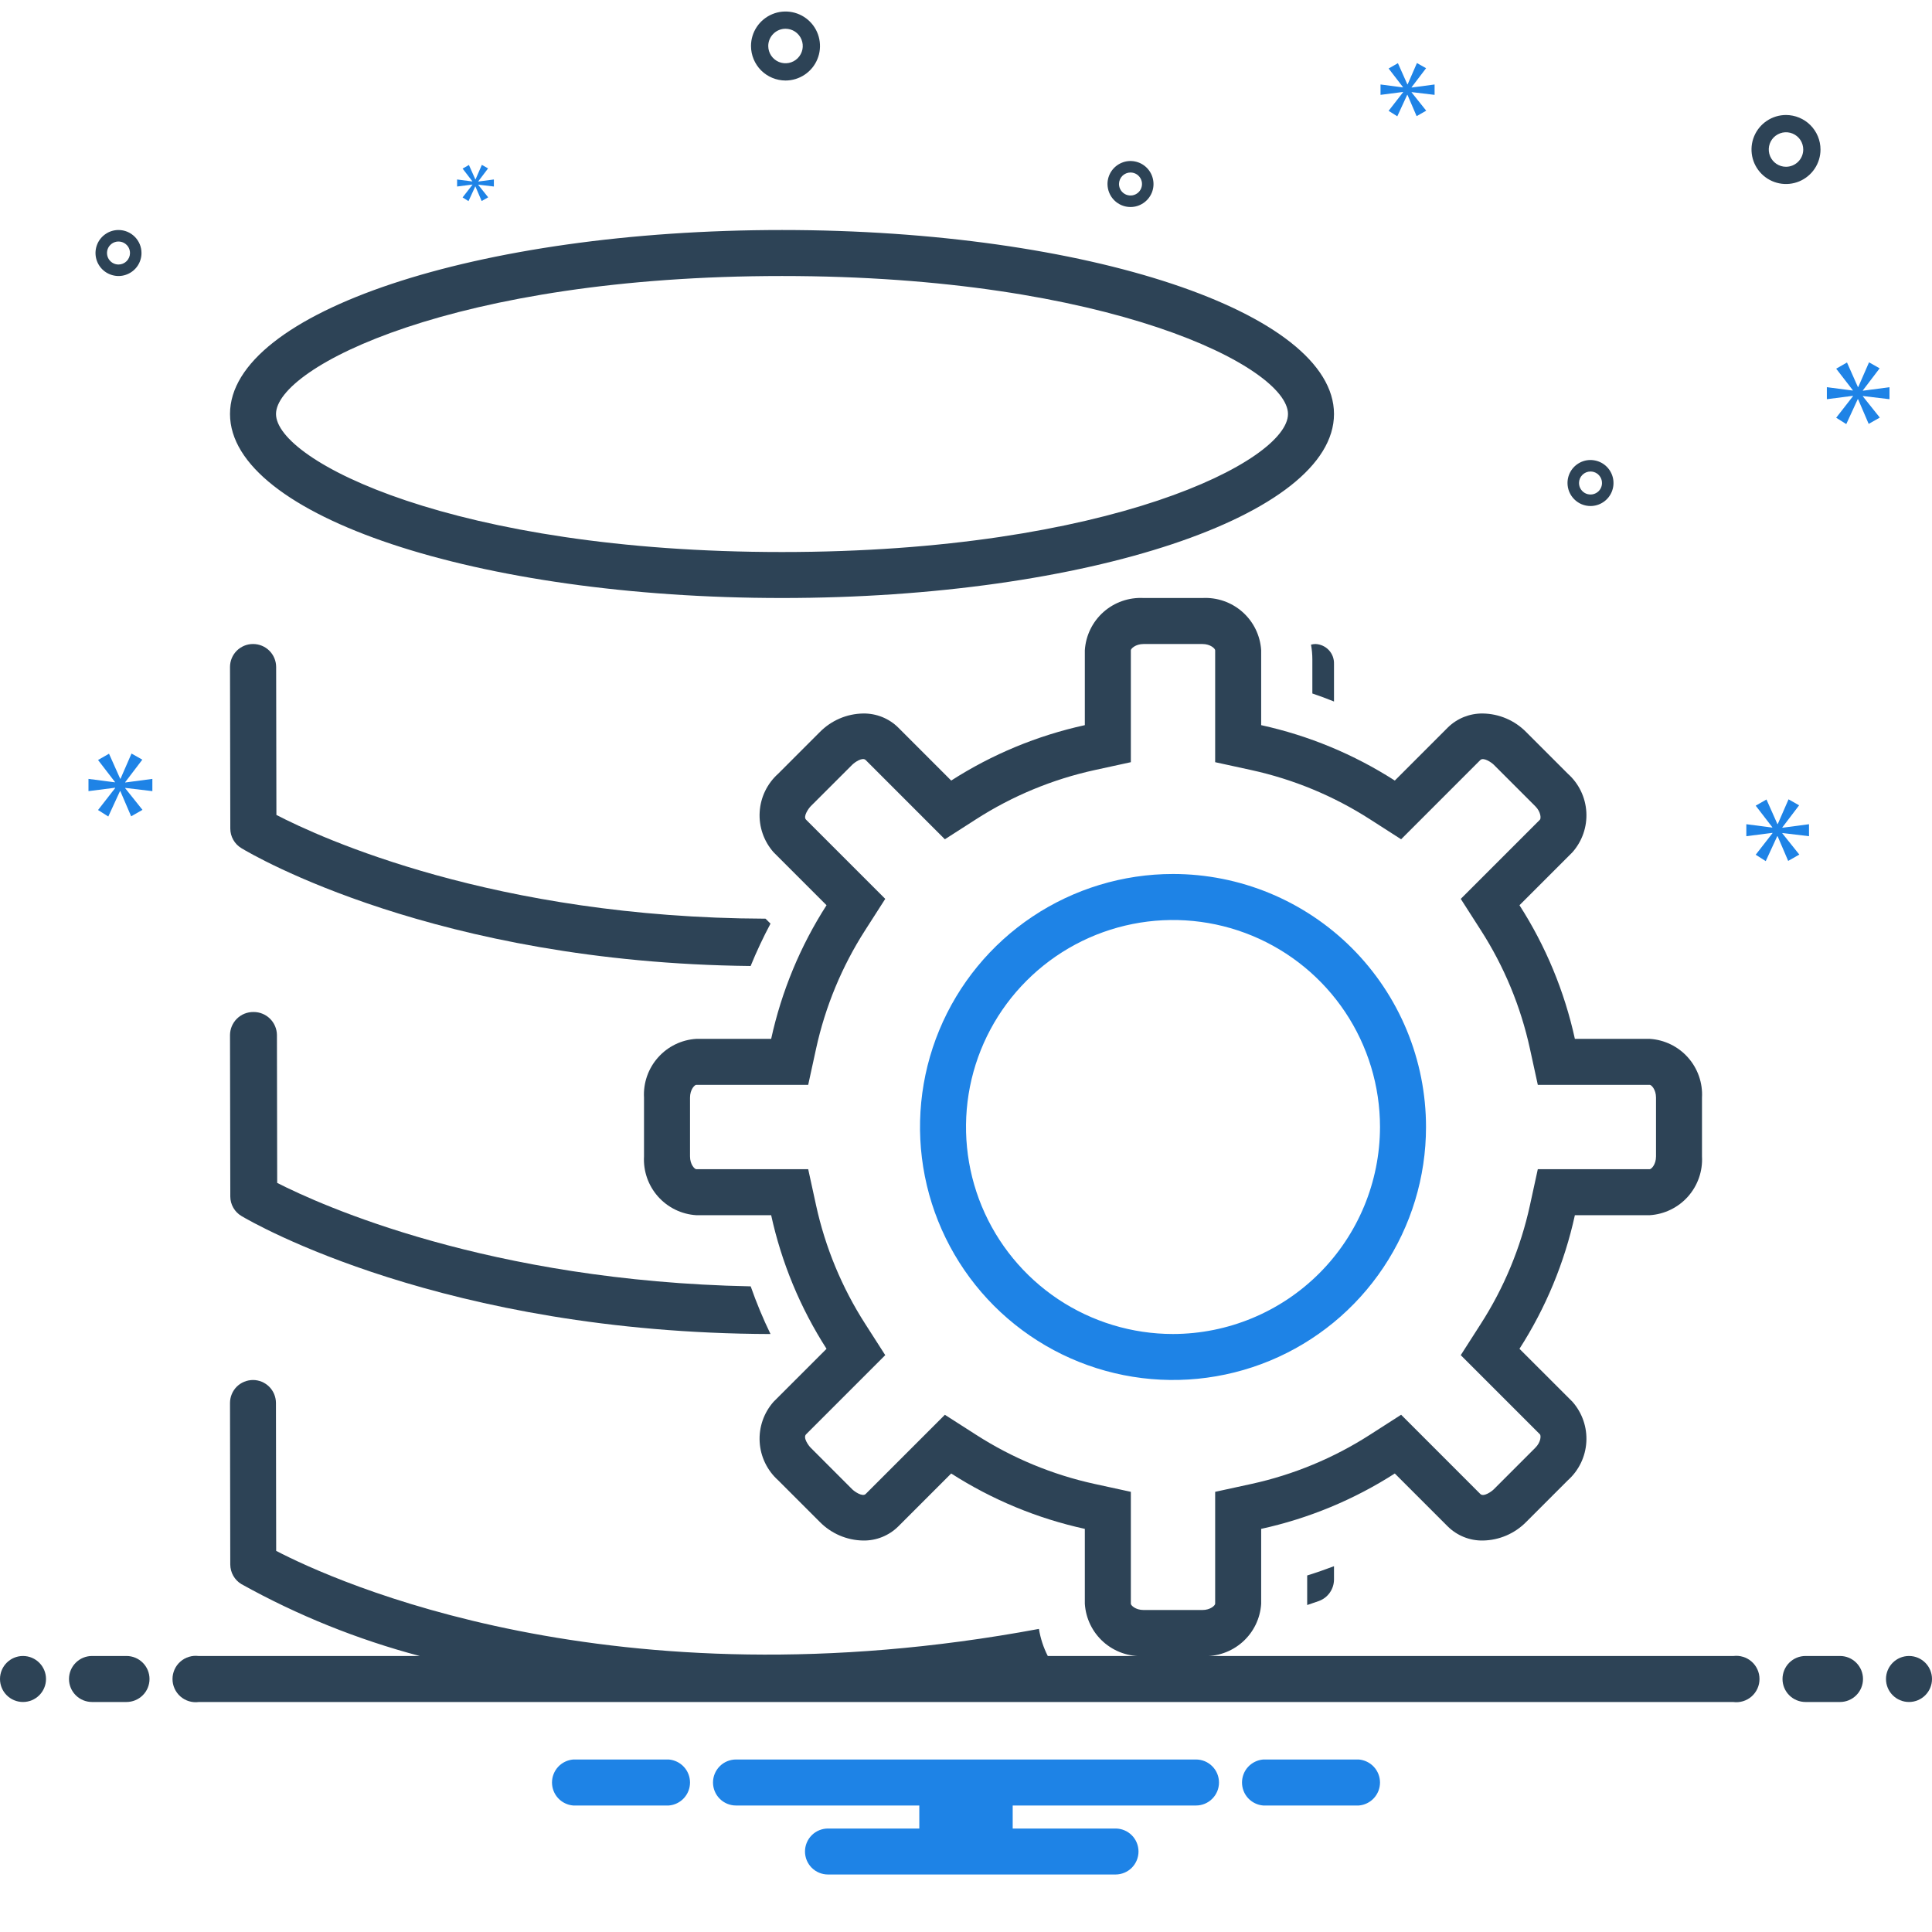 <svg width="59" height="59" viewBox="0 0 59 59" fill="none" xmlns="http://www.w3.org/2000/svg">
<path d="M35.821 26.69C34.293 26.69 32.8 27.144 31.529 27.992C30.258 28.841 29.268 30.048 28.683 31.46C28.099 32.872 27.946 34.425 28.244 35.924C28.542 37.423 29.278 38.799 30.358 39.88C31.439 40.96 32.815 41.696 34.314 41.994C35.813 42.292 37.366 42.139 38.778 41.555C40.19 40.97 41.397 39.98 42.245 38.709C43.094 37.438 43.548 35.945 43.548 34.417C43.548 33.402 43.348 32.397 42.96 31.46C42.571 30.522 42.002 29.671 41.285 28.953C40.567 28.236 39.716 27.667 38.778 27.278C37.841 26.89 36.836 26.69 35.821 26.69ZM35.821 40.738C34.571 40.738 33.349 40.367 32.309 39.673C31.27 38.978 30.46 37.991 29.981 36.836C29.503 35.681 29.378 34.41 29.621 33.183C29.865 31.957 30.467 30.831 31.352 29.947C32.236 29.063 33.362 28.461 34.588 28.217C35.814 27.973 37.085 28.098 38.24 28.576C39.396 29.055 40.383 29.865 41.078 30.905C41.772 31.944 42.143 33.166 42.143 34.417C42.141 36.093 41.474 37.699 40.289 38.884C39.104 40.069 37.497 40.736 35.821 40.738Z" fill="#1E83E6"/>
<path d="M3.824 23.885L4.346 23.199L4.016 23.012L3.681 23.781H3.67L3.329 23.017L2.994 23.209L3.51 23.88V23.891L2.702 23.786V24.16L3.516 24.056V24.067L2.994 24.737L3.307 24.935L3.664 24.16H3.675L4.005 24.929L4.351 24.732L3.824 24.072V24.061L4.653 24.16V23.786L3.824 23.896V23.885Z" fill="#1E83E6"/>
<path d="M14.605 5.538L14.905 5.143L14.715 5.035L14.522 5.478H14.516L14.32 5.038L14.127 5.149L14.424 5.535V5.541L13.959 5.481V5.696L14.427 5.636V5.643L14.127 6.029L14.307 6.142L14.513 5.696H14.519L14.709 6.139L14.908 6.026L14.605 5.646V5.639L15.082 5.696V5.481L14.605 5.544V5.538Z" fill="#1E83E6"/>
<path d="M54.43 25.267L54.942 24.593L54.619 24.41L54.29 25.165H54.279L53.945 24.415L53.616 24.604L54.123 25.262V25.273L53.33 25.17V25.536L54.128 25.434V25.445L53.616 26.102L53.923 26.297L54.274 25.536H54.285L54.608 26.291L54.948 26.097L54.43 25.45V25.439L55.244 25.536V25.17L54.43 25.278V25.267Z" fill="#1E83E6"/>
<path d="M57.702 12.191V11.824L56.889 11.932V11.921L57.401 11.248L57.077 11.065L56.748 11.819H56.737L56.404 11.07L56.074 11.259L56.581 11.916V11.927L55.789 11.824V12.191L56.587 12.088V12.099L56.074 12.757L56.382 12.951L56.732 12.191H56.743L57.066 12.945L57.406 12.752L56.889 12.105V12.094L57.702 12.191Z" fill="#1E83E6"/>
<path d="M43.108 2.664L43.55 2.083L43.271 1.925L42.987 2.576H42.978L42.69 1.929L42.406 2.092L42.843 2.659V2.669L42.159 2.58V2.897L42.847 2.808V2.818L42.406 3.385L42.671 3.552L42.973 2.897H42.982L43.261 3.547L43.554 3.38L43.108 2.822V2.813L43.81 2.897V2.58L43.108 2.673V2.664Z" fill="#1E83E6"/>
<path d="M39.919 49.015C40.036 48.974 40.152 48.936 40.271 48.894C40.407 48.846 40.526 48.756 40.609 48.638C40.693 48.519 40.738 48.378 40.738 48.233V47.829C40.468 47.931 40.196 48.027 39.919 48.112V49.015ZM23.881 18.262C33.191 18.262 40.738 15.747 40.738 12.643C40.738 9.539 33.191 7.024 23.881 7.024C14.571 7.024 7.024 9.539 7.024 12.643C7.024 15.747 14.571 18.262 23.881 18.262ZM23.881 8.429C33.879 8.429 39.333 11.213 39.333 12.643C39.333 14.074 33.879 16.858 23.881 16.858C13.883 16.858 8.429 14.074 8.429 12.643C8.429 11.213 13.883 8.429 23.881 8.429ZM40.738 21.423V20.275C40.743 20.119 40.687 19.968 40.581 19.854C40.474 19.74 40.327 19.673 40.172 19.667C40.126 19.668 40.08 19.674 40.036 19.687C40.063 19.835 40.077 19.986 40.077 20.137V21.178C40.3 21.252 40.52 21.335 40.738 21.423ZM7.371 25.901C7.715 26.11 13.314 29.398 22.923 29.5C23.103 29.059 23.306 28.627 23.53 28.206L23.378 28.055C15.099 28.028 9.787 25.585 8.441 24.887L8.433 20.367C8.432 20.18 8.357 20.002 8.225 19.871C8.093 19.74 7.914 19.667 7.728 19.667H7.727C7.635 19.667 7.543 19.685 7.458 19.72C7.373 19.756 7.295 19.807 7.23 19.872C7.164 19.938 7.113 20.015 7.077 20.101C7.042 20.186 7.024 20.277 7.024 20.369L7.033 25.304C7.033 25.424 7.064 25.542 7.124 25.647C7.183 25.752 7.268 25.839 7.371 25.901ZM7.377 37.137C7.731 37.348 13.551 40.709 23.53 40.739C23.3 40.266 23.099 39.78 22.925 39.283C14.922 39.124 9.794 36.801 8.465 36.124L8.457 31.604C8.454 31.417 8.377 31.238 8.243 31.107C8.109 30.976 7.928 30.903 7.74 30.905H7.739C7.646 30.904 7.553 30.922 7.467 30.956C7.381 30.991 7.302 31.043 7.236 31.108C7.169 31.173 7.117 31.251 7.08 31.337C7.044 31.422 7.025 31.514 7.024 31.607L7.033 36.54C7.033 36.661 7.065 36.779 7.126 36.884C7.186 36.989 7.272 37.076 7.377 37.137ZM54.541 3.512C54.333 3.512 54.129 3.574 53.956 3.69C53.783 3.806 53.648 3.97 53.568 4.163C53.488 4.355 53.468 4.567 53.508 4.771C53.549 4.976 53.649 5.163 53.797 5.311C53.944 5.458 54.132 5.559 54.336 5.599C54.54 5.64 54.752 5.619 54.945 5.539C55.137 5.459 55.302 5.324 55.417 5.151C55.533 4.978 55.595 4.774 55.595 4.566C55.595 4.287 55.484 4.019 55.286 3.821C55.089 3.624 54.821 3.513 54.541 3.512ZM54.541 5.093C54.437 5.093 54.336 5.062 54.249 5.004C54.162 4.946 54.095 4.864 54.055 4.767C54.015 4.671 54.005 4.565 54.025 4.463C54.045 4.361 54.095 4.267 54.169 4.193C54.243 4.12 54.337 4.07 54.439 4.049C54.541 4.029 54.647 4.039 54.743 4.079C54.839 4.119 54.922 4.187 54.98 4.273C55.037 4.36 55.068 4.462 55.068 4.566C55.068 4.706 55.013 4.839 54.914 4.938C54.815 5.037 54.681 5.093 54.541 5.093ZM23.988 2.459C24.196 2.459 24.4 2.397 24.573 2.281C24.747 2.165 24.882 2.001 24.961 1.808C25.041 1.616 25.062 1.404 25.021 1.2C24.981 0.995 24.88 0.807 24.733 0.66C24.586 0.513 24.398 0.412 24.194 0.372C23.989 0.331 23.777 0.352 23.585 0.432C23.392 0.512 23.228 0.647 23.112 0.82C22.996 0.993 22.934 1.197 22.934 1.405C22.935 1.684 23.046 1.952 23.243 2.15C23.441 2.347 23.709 2.458 23.988 2.459ZM23.988 0.878C24.092 0.878 24.194 0.909 24.281 0.967C24.367 1.025 24.435 1.107 24.475 1.204C24.515 1.3 24.525 1.406 24.505 1.508C24.484 1.61 24.434 1.704 24.36 1.778C24.287 1.851 24.193 1.901 24.091 1.922C23.988 1.942 23.883 1.932 23.786 1.892C23.69 1.852 23.608 1.784 23.55 1.698C23.492 1.611 23.461 1.509 23.461 1.405C23.461 1.265 23.517 1.132 23.616 1.033C23.714 0.934 23.848 0.878 23.988 0.878ZM48.571 15.453C48.71 15.453 48.846 15.412 48.962 15.334C49.077 15.257 49.167 15.148 49.22 15.019C49.273 14.891 49.287 14.75 49.26 14.613C49.233 14.477 49.166 14.352 49.068 14.254C48.97 14.155 48.844 14.089 48.708 14.062C48.572 14.034 48.431 14.048 48.303 14.101C48.174 14.155 48.064 14.245 47.987 14.36C47.91 14.476 47.869 14.611 47.869 14.75C47.869 14.937 47.943 15.115 48.075 15.247C48.206 15.379 48.385 15.453 48.571 15.453ZM48.571 14.399C48.641 14.399 48.709 14.42 48.766 14.458C48.824 14.497 48.869 14.552 48.896 14.616C48.922 14.68 48.929 14.751 48.916 14.819C48.902 14.887 48.869 14.95 48.82 14.999C48.77 15.048 48.708 15.081 48.64 15.095C48.572 15.108 48.501 15.101 48.437 15.075C48.373 15.048 48.318 15.003 48.279 14.945C48.241 14.888 48.22 14.82 48.22 14.75C48.22 14.657 48.257 14.568 48.323 14.502C48.389 14.436 48.478 14.399 48.571 14.399ZM34.524 6.322C34.663 6.322 34.798 6.281 34.914 6.203C35.029 6.126 35.119 6.017 35.173 5.888C35.226 5.76 35.24 5.619 35.212 5.482C35.185 5.346 35.118 5.221 35.02 5.123C34.922 5.025 34.797 4.958 34.661 4.931C34.524 4.903 34.383 4.917 34.255 4.971C34.127 5.024 34.017 5.114 33.94 5.229C33.862 5.345 33.821 5.481 33.821 5.619C33.822 5.806 33.895 5.984 34.027 6.116C34.159 6.248 34.337 6.322 34.524 6.322ZM34.524 5.268C34.593 5.268 34.661 5.289 34.719 5.327C34.776 5.366 34.822 5.421 34.848 5.485C34.875 5.549 34.882 5.62 34.868 5.688C34.855 5.756 34.821 5.819 34.772 5.868C34.723 5.917 34.66 5.95 34.592 5.964C34.524 5.977 34.453 5.97 34.389 5.944C34.325 5.917 34.27 5.872 34.232 5.815C34.193 5.757 34.172 5.689 34.172 5.619C34.173 5.526 34.21 5.437 34.275 5.371C34.341 5.305 34.431 5.268 34.524 5.268ZM3.619 7.024C3.48 7.024 3.344 7.065 3.229 7.143C3.113 7.22 3.023 7.329 2.97 7.458C2.917 7.586 2.903 7.727 2.93 7.864C2.957 8 3.024 8.125 3.122 8.223C3.22 8.321 3.346 8.388 3.482 8.415C3.618 8.443 3.759 8.429 3.888 8.375C4.016 8.322 4.126 8.232 4.203 8.117C4.28 8.001 4.321 7.865 4.321 7.727C4.321 7.54 4.247 7.362 4.115 7.23C3.984 7.098 3.805 7.024 3.619 7.024ZM3.619 8.078C3.549 8.078 3.482 8.057 3.424 8.019C3.366 7.98 3.321 7.925 3.294 7.861C3.268 7.797 3.261 7.726 3.274 7.658C3.288 7.59 3.321 7.527 3.371 7.478C3.42 7.429 3.482 7.396 3.55 7.382C3.619 7.369 3.689 7.376 3.753 7.402C3.817 7.429 3.872 7.474 3.911 7.531C3.949 7.589 3.97 7.657 3.97 7.727C3.97 7.82 3.933 7.909 3.867 7.975C3.801 8.041 3.712 8.078 3.619 8.078Z" fill="#2D4356"/>
<path d="M0.702 51.976C1.09 51.976 1.405 51.662 1.405 51.274C1.405 50.886 1.09 50.571 0.702 50.571C0.314 50.571 0 50.886 0 51.274C0 51.662 0.314 51.976 0.702 51.976Z" fill="#2D4356"/>
<path d="M3.863 50.571H2.81C2.623 50.571 2.445 50.645 2.313 50.777C2.181 50.909 2.107 51.087 2.107 51.274C2.107 51.46 2.181 51.639 2.313 51.77C2.445 51.902 2.623 51.976 2.81 51.976H3.863C4.049 51.976 4.228 51.902 4.36 51.77C4.492 51.639 4.566 51.46 4.566 51.274C4.566 51.087 4.492 50.909 4.36 50.777C4.228 50.645 4.049 50.571 3.863 50.571ZM56.191 50.571H55.137C54.951 50.571 54.772 50.645 54.64 50.777C54.509 50.909 54.435 51.087 54.435 51.274C54.435 51.46 54.509 51.639 54.64 51.77C54.772 51.902 54.951 51.976 55.137 51.976H56.191C56.377 51.976 56.556 51.902 56.687 51.77C56.819 51.639 56.893 51.46 56.893 51.274C56.893 51.087 56.819 50.909 56.687 50.777C56.556 50.645 56.377 50.571 56.191 50.571Z" fill="#2D4356"/>
<path d="M58.298 51.976C58.685 51.976 59 51.662 59 51.274C59 50.886 58.685 50.571 58.298 50.571C57.91 50.571 57.595 50.886 57.595 51.274C57.595 51.662 57.91 51.976 58.298 51.976Z" fill="#2D4356"/>
<path d="M52.932 50.572H36.718C37.168 50.597 37.609 50.443 37.945 50.144C38.282 49.845 38.486 49.425 38.514 48.976V46.689C39.964 46.372 41.346 45.799 42.595 44.998L44.213 46.616C44.354 46.755 44.521 46.864 44.704 46.938C44.888 47.012 45.084 47.048 45.282 47.045C45.782 47.038 46.26 46.833 46.61 46.475L47.879 45.206C48.215 44.906 48.418 44.485 48.444 44.036C48.471 43.587 48.318 43.146 48.021 42.808L46.402 41.19C47.204 39.941 47.777 38.56 48.094 37.11H50.38C50.829 37.082 51.249 36.877 51.548 36.541C51.847 36.204 52.001 35.763 51.976 35.314V33.52C52.001 33.071 51.847 32.63 51.548 32.294C51.249 31.957 50.829 31.753 50.38 31.725H48.094C47.777 30.275 47.204 28.893 46.402 27.644L48.02 26.026C48.318 25.689 48.471 25.247 48.444 24.798C48.418 24.349 48.215 23.928 47.879 23.628L46.61 22.359C46.26 22.001 45.782 21.796 45.282 21.789C45.084 21.786 44.888 21.823 44.704 21.896C44.521 21.97 44.354 22.079 44.213 22.218L42.595 23.837C41.346 23.035 39.964 22.462 38.514 22.145V19.858C38.486 19.409 38.282 18.989 37.945 18.69C37.609 18.391 37.168 18.238 36.718 18.262H34.925C34.476 18.238 34.035 18.391 33.698 18.69C33.362 18.989 33.157 19.409 33.129 19.858V22.145C31.679 22.462 30.297 23.035 29.048 23.837L27.43 22.218C27.29 22.079 27.122 21.97 26.939 21.896C26.756 21.823 26.559 21.786 26.362 21.789C25.861 21.796 25.384 22.001 25.033 22.359L23.764 23.628C23.429 23.928 23.225 24.349 23.199 24.798C23.172 25.247 23.325 25.689 23.623 26.026L25.241 27.644C24.439 28.893 23.867 30.275 23.55 31.725H21.262C20.813 31.753 20.394 31.957 20.095 32.294C19.796 32.63 19.642 33.071 19.667 33.52V35.314C19.642 35.763 19.796 36.204 20.095 36.541C20.394 36.877 20.813 37.082 21.262 37.11H23.55C23.867 38.56 24.439 39.941 25.241 41.19L23.623 42.808C23.325 43.145 23.172 43.587 23.199 44.036C23.225 44.485 23.429 44.906 23.764 45.206L25.033 46.475C25.384 46.833 25.861 47.038 26.362 47.045C26.559 47.048 26.756 47.012 26.939 46.938C27.122 46.864 27.29 46.755 27.43 46.616L29.048 44.998C30.297 45.799 31.679 46.372 33.129 46.689V48.976C33.157 49.425 33.362 49.845 33.698 50.144C34.035 50.443 34.476 50.597 34.925 50.572H31.998C31.865 50.312 31.774 50.032 31.727 49.744C18.687 52.173 10.187 48.273 8.434 47.361L8.427 42.843C8.426 42.657 8.352 42.479 8.221 42.348C8.089 42.217 7.911 42.143 7.725 42.143H7.724C7.632 42.144 7.541 42.162 7.456 42.197C7.371 42.232 7.293 42.284 7.228 42.349C7.163 42.414 7.112 42.492 7.077 42.577C7.042 42.662 7.024 42.753 7.024 42.845L7.032 47.778C7.033 47.898 7.064 48.016 7.123 48.12C7.182 48.225 7.267 48.313 7.37 48.375C9.088 49.331 10.92 50.069 12.821 50.572H6.068C5.968 50.559 5.867 50.567 5.77 50.597C5.674 50.626 5.585 50.675 5.509 50.742C5.433 50.808 5.373 50.89 5.331 50.982C5.29 51.074 5.268 51.173 5.268 51.274C5.268 51.375 5.29 51.475 5.331 51.566C5.373 51.658 5.433 51.74 5.509 51.807C5.585 51.873 5.674 51.923 5.77 51.952C5.867 51.981 5.968 51.99 6.068 51.977H52.932C53.032 51.99 53.133 51.981 53.23 51.952C53.326 51.923 53.415 51.873 53.491 51.807C53.567 51.74 53.627 51.658 53.669 51.566C53.711 51.475 53.732 51.375 53.732 51.274C53.732 51.173 53.711 51.074 53.669 50.982C53.627 50.89 53.567 50.808 53.491 50.742C53.415 50.675 53.326 50.626 53.23 50.597C53.133 50.567 53.032 50.559 52.932 50.572ZM34.534 48.976V45.558L33.428 45.317C32.141 45.036 30.915 44.527 29.807 43.815L28.855 43.205L26.437 45.623C26.338 45.722 26.09 45.545 26.027 45.482L24.758 44.212C24.689 44.144 24.515 43.903 24.616 43.802L27.034 41.384L26.424 40.432C25.712 39.324 25.203 38.097 24.922 36.81L24.681 35.705H21.262C21.215 35.705 21.072 35.566 21.072 35.314V33.52C21.072 33.268 21.215 33.129 21.262 33.129H24.681L24.922 32.024C25.203 30.737 25.712 29.51 26.424 28.402L27.034 27.45C27.034 27.45 24.624 25.04 24.616 25.032C24.517 24.933 24.694 24.686 24.757 24.622L26.027 23.353C26.095 23.285 26.336 23.11 26.437 23.211L28.855 25.63L29.807 25.019C30.915 24.307 32.141 23.799 33.428 23.517L34.534 23.276V19.858C34.534 19.811 34.673 19.667 34.925 19.667H36.718C36.971 19.667 37.109 19.811 37.109 19.858V23.276L38.215 23.517C39.502 23.799 40.728 24.307 41.836 25.019L42.788 25.63C42.788 25.63 45.192 23.225 45.206 23.211C45.305 23.113 45.554 23.29 45.617 23.353L46.885 24.621C47.064 24.8 47.061 24.999 47.027 25.032L44.609 27.45L45.219 28.402C45.932 29.51 46.44 30.737 46.721 32.024L46.962 33.129H50.38C50.428 33.129 50.572 33.268 50.572 33.52V35.314C50.572 35.566 50.428 35.705 50.38 35.705H46.962L46.721 36.81C46.44 38.097 45.932 39.324 45.219 40.432L44.609 41.384L47.027 43.802C47.061 43.836 47.064 44.034 46.886 44.212L45.618 45.481C45.552 45.547 45.306 45.725 45.206 45.623L42.788 43.204L41.836 43.815C40.728 44.527 39.502 45.036 38.215 45.317L37.109 45.558V48.976C37.109 49.023 36.971 49.167 36.718 49.167H34.925C34.673 49.167 34.534 49.023 34.534 48.976Z" fill="#2D4356"/>
<path d="M41.495 53.732H38.577C38.4 53.747 38.236 53.827 38.115 53.957C37.995 54.087 37.929 54.258 37.929 54.435C37.929 54.612 37.995 54.783 38.115 54.913C38.236 55.043 38.4 55.123 38.577 55.137H41.495C41.671 55.123 41.836 55.043 41.956 54.913C42.076 54.783 42.143 54.612 42.143 54.435C42.143 54.258 42.076 54.087 41.956 53.957C41.836 53.827 41.671 53.747 41.495 53.732ZM20.423 53.732H17.506C17.329 53.747 17.164 53.827 17.044 53.957C16.924 54.087 16.857 54.258 16.857 54.435C16.857 54.612 16.924 54.783 17.044 54.913C17.164 55.043 17.329 55.123 17.506 55.137H20.423C20.6 55.123 20.765 55.043 20.885 54.913C21.005 54.783 21.072 54.612 21.072 54.435C21.072 54.258 21.005 54.087 20.885 53.957C20.765 53.827 20.6 53.747 20.423 53.732ZM36.524 53.732H22.476C22.29 53.732 22.111 53.806 21.98 53.938C21.848 54.07 21.774 54.248 21.774 54.435C21.774 54.621 21.848 54.8 21.98 54.931C22.111 55.063 22.29 55.137 22.476 55.137H28.074V55.84H25.286C25.099 55.84 24.921 55.914 24.789 56.045C24.657 56.177 24.583 56.356 24.583 56.542C24.583 56.728 24.657 56.907 24.789 57.039C24.921 57.17 25.099 57.244 25.286 57.244H34.066C34.252 57.244 34.431 57.17 34.562 57.039C34.694 56.907 34.768 56.728 34.768 56.542C34.768 56.356 34.694 56.177 34.562 56.045C34.431 55.914 34.252 55.84 34.066 55.84H30.926V55.137H36.524C36.71 55.137 36.889 55.063 37.02 54.931C37.152 54.8 37.226 54.621 37.226 54.435C37.226 54.248 37.152 54.07 37.02 53.938C36.889 53.806 36.71 53.732 36.524 53.732Z" fill="#1E83E6"/>
</svg>
